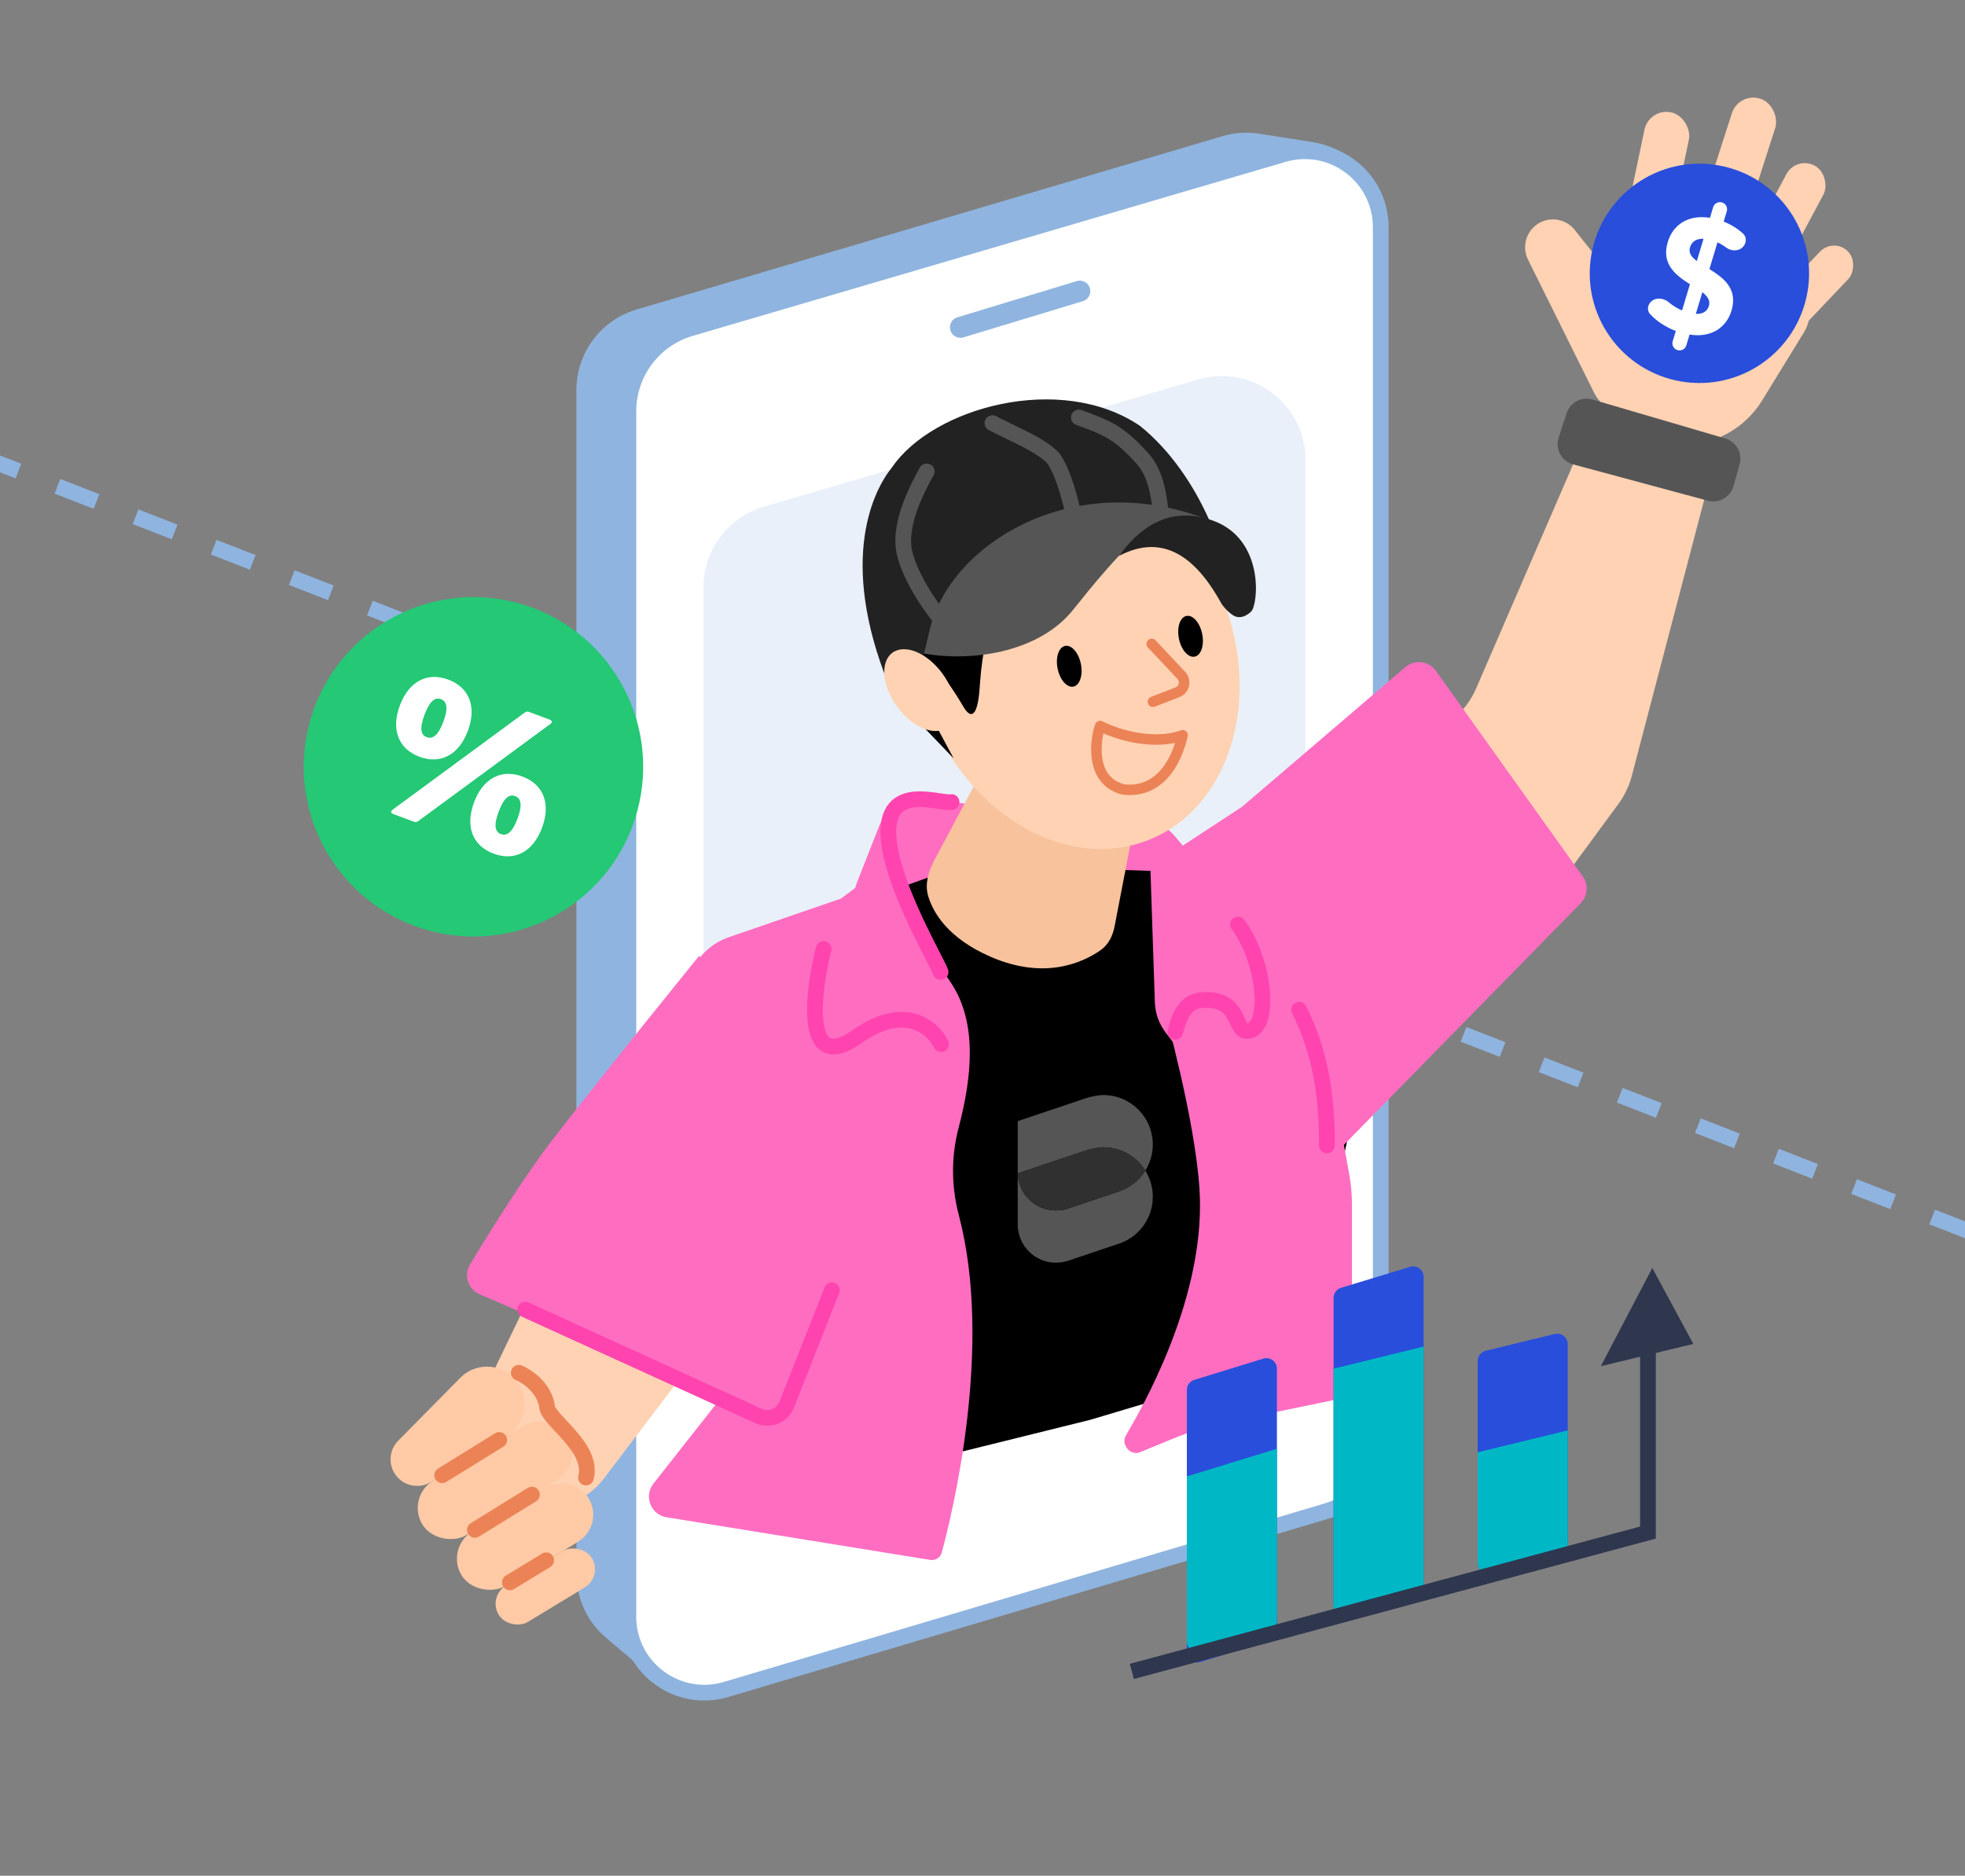 <svg width="375" height="358" viewBox="0 0 375 358" fill="none" xmlns="http://www.w3.org/2000/svg">
<rect x="0" y="0" width="375" height="358" fill="#808080" stroke="none"/>
<g clip-path="url(#clip0_97_24780)">
<path d="M-3.945 87L416.257 250.801" stroke="#8FB4DF" stroke-width="3" stroke-dasharray="8 8"/>
<path d="M110 99V300.373C110 305.076 112.069 309.541 115.657 312.581L123.194 318.967C127.32 322.462 132.933 323.637 138.114 322.09L236.071 292.845C242.453 290.94 246.987 285.281 247.455 278.637L263.969 44.05C264.552 35.765 258.7 28.412 250.496 27.121L240.339 25.522C237.991 25.153 235.591 25.311 233.312 25.985L121.46 59.083C114.663 61.094 110 67.337 110 74.425V99Z" fill="#8FB4DF"/>
<path d="M118.913 77.713V307.565C118.913 318.266 129.214 325.95 139.471 322.902L253.062 289.141C259.85 287.124 264.504 280.885 264.504 273.804V44.36C264.504 33.681 254.242 25.999 243.996 29.008L130.405 62.362C123.592 64.362 118.913 70.613 118.913 77.713Z" fill="#13CF36"/>
<path d="M118.913 77.713V307.565C118.913 318.266 129.214 325.95 139.471 322.902L253.062 289.141C259.85 287.124 264.504 280.885 264.504 273.804V44.36C264.504 33.681 254.242 25.999 243.996 29.008L130.405 62.362C123.592 64.362 118.913 70.613 118.913 77.713Z" fill="#13CF36"/>
<path d="M119.919 78.501V308.555C119.919 318.252 129.253 325.216 138.548 322.455L253.13 288.412C259.281 286.584 263.5 280.93 263.5 274.512V43.371C263.5 33.694 254.201 26.733 244.916 29.458L131.771 62.669C124.745 64.732 119.919 71.179 119.919 78.501Z" fill="white" stroke="#8FB4DF" stroke-width="3"/>
<path d="M134.264 112.058V234.121C134.264 244.817 144.557 252.502 154.812 249.461L237.7 224.889C244.493 222.876 249.152 216.634 249.152 209.549V87.782C249.152 77.108 238.899 69.427 228.655 72.427L145.767 96.703C138.949 98.7 134.264 104.954 134.264 112.058Z" fill="#E9F0F9"/>
<path d="M206.07 55.565L183.291 62.475" stroke="#8FB4DF" stroke-width="4" stroke-linecap="round"/>
<circle cx="32.384" cy="32.384" r="32.384" transform="matrix(-0.978 -0.209 -0.209 0.978 128.793 121.45)" fill="#24C875"/>
<path d="M80.044 144.429C76.033 142.928 74.588 139.246 76.311 134.642C78.033 130.038 81.541 128.209 85.552 129.71C89.563 131.211 91.008 134.893 89.285 139.497C87.563 144.101 84.055 145.93 80.044 144.429ZM75.04 155.36C74.586 155.19 74.516 154.846 74.904 154.553L100.136 136.002C100.402 135.823 100.663 135.762 100.942 135.867L104.918 137.354C105.372 137.524 105.442 137.868 105.054 138.161L79.822 156.712C79.556 156.891 79.295 156.952 79.016 156.847L75.04 155.36ZM81.441 140.697C82.592 141.128 83.646 140.329 84.612 137.748C85.578 135.167 85.306 133.873 84.155 133.442C83.004 133.011 81.985 133.823 81.019 136.404C80.054 138.985 80.29 140.266 81.441 140.697ZM94.197 162.925C90.186 161.425 88.741 157.743 90.463 153.139C92.186 148.535 95.694 146.706 99.704 148.207C103.716 149.708 105.161 153.39 103.438 157.994C101.716 162.597 98.208 164.426 94.197 162.925ZM95.594 159.193C96.745 159.624 97.799 158.826 98.764 156.245C99.73 153.664 99.459 152.369 98.308 151.939C97.157 151.508 96.138 152.319 95.172 154.9C94.206 157.481 94.443 158.763 95.594 159.193Z" fill="white"/>
<path d="M91.383 267.564C88.429 273.709 90.306 281.088 95.837 285.074C102.031 289.538 110.654 288.247 115.27 282.166L146.23 241.377C146.652 240.822 147.002 240.216 147.271 239.573C148.817 235.883 147.501 231.615 144.146 229.437L127.379 218.551C122.768 215.558 116.607 216.836 113.568 221.416L91.383 267.564Z" fill="#FFD2B3"/>
<path d="M167.794 157.616C169.1 154.292 172.451 152.236 176.006 152.577L218.772 156.69C220.842 156.889 222.754 157.886 224.101 159.471L227.311 163.246C231.59 168.28 228.269 176.038 221.673 176.415L171.47 179.287C165.644 179.62 161.434 173.806 163.567 168.375L167.794 157.616Z" fill="#FF6DC1"/>
<path d="M153.5 185.131C153.5 179.651 156.935 174.761 162.09 172.902L181.647 165.848C183.201 165.288 184.849 165.028 186.5 165.085L226.618 166.452C227.537 166.484 228.456 166.417 229.361 166.255L250.64 162.428C259.742 160.792 267.594 168.914 265.65 177.956L251.213 245.108C249.371 253.674 243.007 260.557 234.61 263.061L208 271L180.75 277.75L169.626 280.505C161.428 282.536 153.5 276.332 153.5 267.886V259V185.131Z" fill="black"/>
<path d="M222.271 193.027L249.733 181.866L257.473 224.018C257.823 225.924 258 227.858 258 229.797L258 264.87C258 265.819 257.333 266.637 256.403 266.829L234.414 271.364C230.749 272.12 227.163 273.216 223.703 274.64L217.566 277.165C215.711 277.928 213.854 275.683 214.874 273.956C220.423 264.561 230.111 245.28 228.905 226.883C228.022 213.42 222.271 193.027 222.271 193.027Z" fill="#FF6DC1"/>
<path d="M219.5 164.5L220.5 159.5L233.606 170.493C235.146 171.784 236.144 173.608 236.4 175.601L239.117 196.718C239.288 198.046 238.784 199.37 237.774 200.248L230.001 207.001L222.427 197.036C221.173 195.386 220.463 193.388 220.394 191.318L219.5 164.5Z" fill="#FF6DC1"/>
<path d="M226.5 265.273C226.5 264.395 227.073 263.62 227.912 263.362L241.098 259.304C242.384 258.908 243.686 259.87 243.686 261.216V311.234C243.686 312.112 243.114 312.887 242.275 313.146L229.088 317.203C227.802 317.599 226.5 316.637 226.5 315.291V265.273Z" fill="#284EDB"/>
<path d="M226.5 281.788L243.686 276.5V309.234C243.686 310.112 243.114 310.888 242.275 311.146L229.088 315.203C227.802 315.599 226.5 314.637 226.5 313.292V281.788Z" fill="#00B8C5"/>
<path d="M131.033 191.522C130.429 185.952 133.759 180.706 139.056 178.882L160.5 171.5L170.5 164L172 172.5L179.25 184.25L181.447 187.522C186.723 195.376 185.345 206.052 182.95 215.206C181.717 219.919 181.32 225.614 183 232C189.557 256.917 181.783 288.712 179.724 296.314C179.462 297.283 178.51 297.88 177.519 297.72L127.207 289.585C124.197 289.098 122.817 285.557 124.703 283.162L139 265L131.033 191.522Z" fill="#FF6DC1"/>
<path d="M300.521 43.885C298.718 41.613 295.425 41.208 293.125 42.976C291.114 44.522 290.477 47.275 291.605 49.547L304.147 74.818C305.224 76.988 307.173 78.598 309.507 79.246C312.092 79.964 314.89 79.405 317.017 77.77C319.581 75.799 320.867 72.543 320.305 69.358L319.576 65.226C318.805 60.857 316.21 57.024 312.441 54.684L307.598 51.678C306.434 50.956 305.404 50.038 304.553 48.965L300.521 43.885Z" fill="#FFD2B3"/>
<path d="M317.952 42.251C314.82 41.461 311.528 42.722 309.726 45.403L304.21 61.171C301.188 69.81 305.185 79.336 313.467 83.232C321.702 87.106 331.533 84.17 336.294 76.414L344.283 63.399C346.192 60.289 345.385 56.233 342.431 54.09L330.457 45.403L317.952 42.251Z" fill="#FFD2B3"/>
<rect width="8.067" height="28.121" rx="4.034" transform="matrix(-0.876 -0.482 0.47 -0.882 336.658 58.38)" fill="#FFD2B3"/>
<rect width="7.518" height="33.783" rx="3.759" transform="matrix(-0.716 -0.698 0.689 -0.725 332.023 75.047)" fill="#FFD2B3"/>
<rect width="8.74" height="35.603" rx="4.37" transform="matrix(-0.948 -0.318 0.306 -0.952 329.234 54.141)" fill="#FFD2B3"/>
<rect width="8.688" height="37.003" rx="4.344" transform="matrix(-0.976 -0.216 0.205 -0.979 315.611 58.62)" fill="#FFD2B3"/>
<path d="M306.835 73.309C309.054 68.182 314.573 65.322 320.041 66.467C326.626 67.845 330.716 74.456 329.01 80.963L311.421 148.045C310.909 149.998 310.033 151.836 308.837 153.462L295.902 171.063C288.757 180.784 273.833 179.402 268.596 168.534L265.678 162.48C262.441 155.762 264.274 147.698 270.097 143.04L277.037 137.487C279.079 135.854 280.689 133.746 281.727 131.346L306.835 73.309Z" fill="#FFD2B3"/>
<path d="M329.266 83.69C331.367 84.307 332.582 86.499 331.991 88.608L330.822 92.779C330.23 94.891 328.047 96.132 325.929 95.562L300.214 88.633C298.002 88.037 296.742 85.708 297.452 83.529L298.981 78.845C299.652 76.789 301.835 75.639 303.91 76.248L329.266 83.69Z" fill="#555555"/>
<path d="M216.015 159.654L201.119 121.431L178.438 163.931C177.247 166.163 176.404 168.664 177.148 171.081C178.158 174.36 181.03 179.118 189.057 182.612C199.342 187.09 206.628 183.726 210.022 181.362C211.532 180.311 212.359 178.611 212.707 176.805L216.015 159.654Z" fill="#F8C29D"/>
<ellipse cx="30.094" cy="37.612" rx="30.094" ry="37.612" transform="matrix(-0.93 0.369 0.369 0.93 219.443 79.246)" fill="#FFD2B3"/>
<path d="M225.693 140.327L225.332 139.395C225.679 139.26 226.072 139.33 226.352 139.575C226.632 139.821 226.752 140.201 226.665 140.563L225.693 140.327ZM209.978 138.585L209.541 139.484L209.046 139.244L208.985 138.697L209.978 138.585ZM214.352 150.673L214.226 151.665L214.16 151.657L214.097 151.64L214.352 150.673ZM226.054 141.26C222.106 142.787 215.574 142.42 209.541 139.484L210.416 137.686C216.09 140.446 222.033 140.671 225.332 139.395L226.054 141.26ZM208.985 138.697C208.989 138.733 208.999 138.802 209.026 138.886C209.05 138.96 209.113 139.124 209.269 139.279C209.456 139.466 209.733 139.589 210.042 139.566C210.302 139.547 210.479 139.433 210.556 139.377C210.703 139.269 210.778 139.149 210.787 139.135C210.811 139.098 210.825 139.07 210.829 139.064C210.837 139.046 210.821 139.078 210.784 139.191C210.718 139.393 210.624 139.735 210.532 140.181C210.349 141.074 210.186 142.322 210.249 143.631C210.312 144.945 210.599 146.256 211.257 147.331C211.899 148.379 212.927 149.261 214.608 149.707L214.097 151.64C211.918 151.063 210.463 149.863 209.552 148.376C208.658 146.916 208.323 145.24 208.251 143.727C208.178 142.207 208.366 140.786 208.573 139.778C208.677 139.273 208.789 138.856 208.883 138.569C208.927 138.436 208.979 138.29 209.039 138.172C209.055 138.139 209.08 138.091 209.114 138.039C209.134 138.009 209.218 137.878 209.373 137.764C209.453 137.706 209.634 137.59 209.896 137.571C210.209 137.548 210.488 137.672 210.678 137.861C210.837 138.018 210.901 138.187 210.927 138.265C210.956 138.354 210.967 138.429 210.972 138.474L208.985 138.697ZM214.479 149.681C216.565 149.948 218.616 149.49 220.383 148.057C222.165 146.611 223.75 144.098 224.721 140.092L226.665 140.563C225.625 144.851 223.865 147.808 221.643 149.61C219.405 151.425 216.791 151.993 214.226 151.665L214.479 149.681Z" fill="#EB8356"/>
<ellipse cx="2.265" cy="3.964" rx="2.265" ry="3.964" transform="matrix(-0.98 0.199 0.199 0.98 205.486 122.825)" fill="black"/>
<ellipse cx="2.265" cy="3.964" rx="2.265" ry="3.964" transform="matrix(-0.98 0.199 0.199 0.98 228.637 117.106)" fill="black"/>
<path d="M219.792 122.894L225.435 128.892C226.408 129.926 226.024 131.616 224.7 132.128L220.024 133.937" stroke="#EB8356" stroke-width="2" stroke-linecap="round"/>
<path d="M186.941 131.477C187.206 127.886 187.743 119.694 190.685 119.106C191.698 117.373 187.941 110.536 187.627 108.967L186.941 105.535C184.359 105.371 178.782 105.024 177.135 104.946C175.076 104.848 173.862 105.024 168.763 107.573C164.684 109.612 165.76 112.033 166.185 113.307C166.283 115.497 166.033 120.335 167.131 121.747C168.504 123.512 170.331 125.616 170.625 124.537C170.634 124.503 170.642 124.47 170.647 124.44C170.857 124.472 171.179 124.475 171.658 124.421C173.149 124.254 176.097 121.756 183.91 134.968C185.182 137.12 186.529 137.068 186.941 131.477Z" fill="black"/>
<path d="M178.172 137.623L174.582 137.02L181.989 144.742L178.172 137.623Z" fill="black"/>
<path d="M211.268 102.497C190.051 106.699 174.675 125.317 170.544 132.944C159.785 108.269 166.198 94.187 170.226 89.207C178 77.77 202.399 71.009 217.561 81.287C229.06 90.54 235.198 107.507 234.989 116.757C230.998 103.397 217.435 101.914 211.268 102.497Z" fill="#222222"/>
<path d="M231.682 99.665C205.737 88.74 181.522 103.433 177.485 119.954L176.344 124.745C186.325 126.442 198.613 124.149 204.793 116.383C221.394 95.523 223.268 98.184 231.682 99.665Z" fill="#555555"/>
<path d="M213.555 106.101C222.73 101.272 228.9 107.508 233.19 115.354C233.19 115.354 233.983 116.523 235.24 117.384C236.99 118.583 238.759 116.727 238.759 116.727C240.074 115.595 241.505 102.936 231.394 99.331C221.327 95.743 215.588 103.391 213.581 106.066L213.555 106.101Z" fill="#222222"/>
<path d="M176.851 89.973C173.195 96.531 172.051 101.013 172.449 104.555C172.732 107.084 174.976 112.706 180.083 118.793" stroke="#555555" stroke-width="3" stroke-linecap="round"/>
<path d="M189.403 80.755C192.618 82.502 199.715 85.353 201.267 87.846C203.108 90.802 204.072 94.911 204.977 98.499" stroke="#555555" stroke-width="3" stroke-linecap="round"/>
<path d="M205.885 79.674C211.457 81.713 213.494 82.55 217.922 87.381C220.136 89.796 220.972 93.077 221.418 97.052" stroke="#555555" stroke-width="3" stroke-linecap="round"/>
<ellipse cx="5.355" cy="8.838" rx="5.355" ry="8.838" transform="matrix(-0.808 0.59 0.59 0.808 174.639 121.416)" fill="#FFD2B3"/>
<path d="M179.589 199.285C178.043 196.128 172.692 191.41 163.659 197.797C152.367 205.781 155.628 187.003 157.182 181.122" stroke="#FF44AF" stroke-width="3" stroke-linecap="round"/>
<path d="M181.594 153.077C179.261 153.577 166.822 148.232 170.057 163.077C172.001 172 178.834 183.667 179.501 185.5" stroke="#FF44AF" stroke-width="3" stroke-linecap="round"/>
<path d="M237 154L222.5 163.5L255 220L301.652 172.395C303.01 171.01 303.178 168.849 302.051 167.271L274.037 128.052C272.673 126.142 269.966 125.812 268.183 127.337L237 154Z" fill="#FF6DC1"/>
<path d="M105.993 216.81C115.882 204.063 133.413 182.449 133.413 182.449L168.726 218.552L148.253 267.122C147.39 269.171 145.022 270.122 142.981 269.24L91.527 247.013C89.331 246.064 88.455 243.424 89.685 241.373C93.138 235.616 99.934 224.62 105.993 216.81Z" fill="#FF6DC1"/>
<path d="M100.248 249.949L144.762 270.252C146.847 271.203 149.303 270.212 150.144 268.08L158.751 246.249" stroke="#FF44AF" stroke-width="3" stroke-linecap="round"/>
<path d="M224.299 196.934C225.107 193.662 226.35 191.1 229.384 190.881C237.19 190.318 235.298 197.46 238.378 196.743C242.733 195.73 241.173 182.943 236.255 176.458" stroke="#FF44AF" stroke-width="3" stroke-linecap="round"/>
<circle cx="324.317" cy="52.171" r="20.927" transform="rotate(12.702 324.317 52.171)" fill="#284EDB"/>
<path d="M322.434 63.855L321.818 65.913C321.602 66.633 320.843 67.041 320.124 66.824C319.405 66.607 318.999 65.848 319.217 65.13L319.811 63.171C317.834 62.424 316.045 61.226 314.872 59.91C314.334 59.306 314.4 58.415 314.898 57.777C315.727 56.718 317.391 56.786 318.419 57.654C319.189 58.303 320.072 58.859 321.002 59.256L322.506 54.246C319.878 52.571 316.986 50.479 318.276 46.193C319.233 43.015 322.043 40.884 326.327 41.572L326.936 39.547C327.153 38.827 327.912 38.42 328.631 38.637C329.35 38.854 329.756 39.614 329.538 40.333L328.944 42.291C330.335 42.855 331.622 43.638 332.654 44.593C333.313 45.204 333.312 46.207 332.782 46.932C332.009 47.989 330.456 48.024 329.407 47.241C328.874 46.843 328.324 46.517 327.762 46.26L326.226 51.353C328.874 53.014 331.703 55.059 330.439 59.297C329.494 62.406 326.704 64.523 322.468 63.861L322.434 63.855ZM323.82 49.822L325.105 45.57C323.612 45.506 322.817 46.218 322.521 47.21C322.2 48.251 322.802 49.062 323.82 49.822ZM326.121 58.391C326.443 57.35 325.855 56.559 324.877 55.771L323.631 59.906C325.034 59.972 325.832 59.349 326.121 58.391Z" fill="white"/>
<path d="M206.971 209.687C207.94 209.348 209.492 209 210.564 209C215.777 209 220.001 213.224 220.001 218.436C220.001 220.271 219.474 221.974 218.58 223.423C216.915 220.751 213.951 218.973 210.564 218.973C209.483 218.973 207.93 219.33 206.971 219.659L194.223 223.949V213.977L206.971 209.687Z" fill="#555555"/>
<path d="M213.199 237.472C217.131 236.334 220.001 232.702 220.001 228.403C220.001 226.568 219.474 224.865 218.58 223.416C217.366 225.364 215.457 226.841 213.199 227.5L204.016 230.595C203.236 230.877 202.398 231.028 201.523 231.028C197.563 231.028 194.336 227.876 194.223 223.953V233.699C194.223 237.736 197.487 241 201.523 241C202.398 241 203.226 240.831 204.016 240.567L213.199 237.472Z" fill="#555555"/>
<path d="M213.199 227.497C215.457 226.848 217.366 225.371 218.58 223.414C216.915 220.742 213.951 218.964 210.564 218.964C209.483 218.964 207.93 219.321 206.971 219.65L194.223 223.941C194.345 227.873 197.563 231.015 201.523 231.015C202.398 231.015 203.236 230.865 204.016 230.583L213.199 227.497Z" fill="#303030"/>
<path d="M254.5 247.705C254.5 246.824 255.076 246.047 255.919 245.791L269.105 241.784C270.39 241.394 271.686 242.355 271.686 243.698V302.295C271.686 303.176 271.11 303.953 270.268 304.209L257.081 308.216C255.797 308.606 254.5 307.645 254.5 306.302V247.705Z" fill="#284EDB"/>
<path d="M254.5 261.222L271.686 257V302.724C271.686 303.601 271.114 304.376 270.276 304.635L257.089 308.701C255.803 309.098 254.5 308.136 254.5 306.79V261.222Z" fill="#00B8C5"/>
<path d="M282 259.75C282 258.827 282.631 258.024 283.528 257.806L296.714 254.601C297.973 254.295 299.186 255.249 299.186 256.544V294.499C299.186 295.388 298.599 296.171 297.745 296.419L284.559 300.256C283.279 300.628 282 299.668 282 298.335V259.75Z" fill="#284EDB"/>
<path d="M282 277.178L299.186 273V294.499C299.186 295.388 298.599 296.171 297.745 296.419L284.559 300.256C283.279 300.628 282 299.668 282 298.335V277.178Z" fill="#00B8C5"/>
<rect width="12.158" height="28.356" rx="6.079" transform="matrix(-0.519 -0.855 -0.855 0.519 115.482 291.128)" fill="#FFCAA5"/>
<rect width="8.105" height="20.814" rx="4.053" transform="matrix(-0.519 -0.855 -0.855 0.519 115.072 300.859)" fill="#FFCAA5"/>
<rect width="12.158" height="32.421" rx="6.079" transform="matrix(-0.519 -0.855 -0.855 0.519 111.484 279.332)" fill="#FFCAA5"/>
<path d="M96.657 274.112C100.071 272.039 101.129 267.573 99.007 264.189C96.554 260.276 91.092 259.676 87.847 262.962L75.996 274.965C74.388 276.594 74.07 279.097 75.219 281.076C76.645 283.532 79.81 284.338 82.237 282.865L96.657 274.112Z" fill="#FFCAA5"/>
<path d="M95.273 274.829L84.391 281.557" stroke="#EB8356" stroke-width="3" stroke-linecap="round"/>
<path d="M101.512 285.261L90.629 291.989" stroke="#EB8356" stroke-width="3" stroke-linecap="round"/>
<path d="M104.234 297.795L97.306 302.001" stroke="#EB8356" stroke-width="3" stroke-linecap="round"/>
<path d="M99 262C100.644 262.684 104.031 264.974 104.426 268.667C104.919 271.231 113.305 276.359 111.825 282" stroke="#EB8356" stroke-width="3" stroke-linecap="round"/>
<path d="M315.325 242L323.151 256.5L305.5 260.75L315.325 242Z" fill="#2F374F"/>
<path d="M314.5 254.5V292.5L216 319" stroke="#2F374F" stroke-width="3"/>
<path d="M247.918 192.701C252.077 201.019 253.234 209.259 253.234 218.615" stroke="#FF44AF" stroke-width="3" stroke-linecap="round"/>
</g>
<defs>
<clipPath id="clip0_97_24780">
<rect width="375" height="358" fill="white"/>
</clipPath>
</defs>
</svg>

